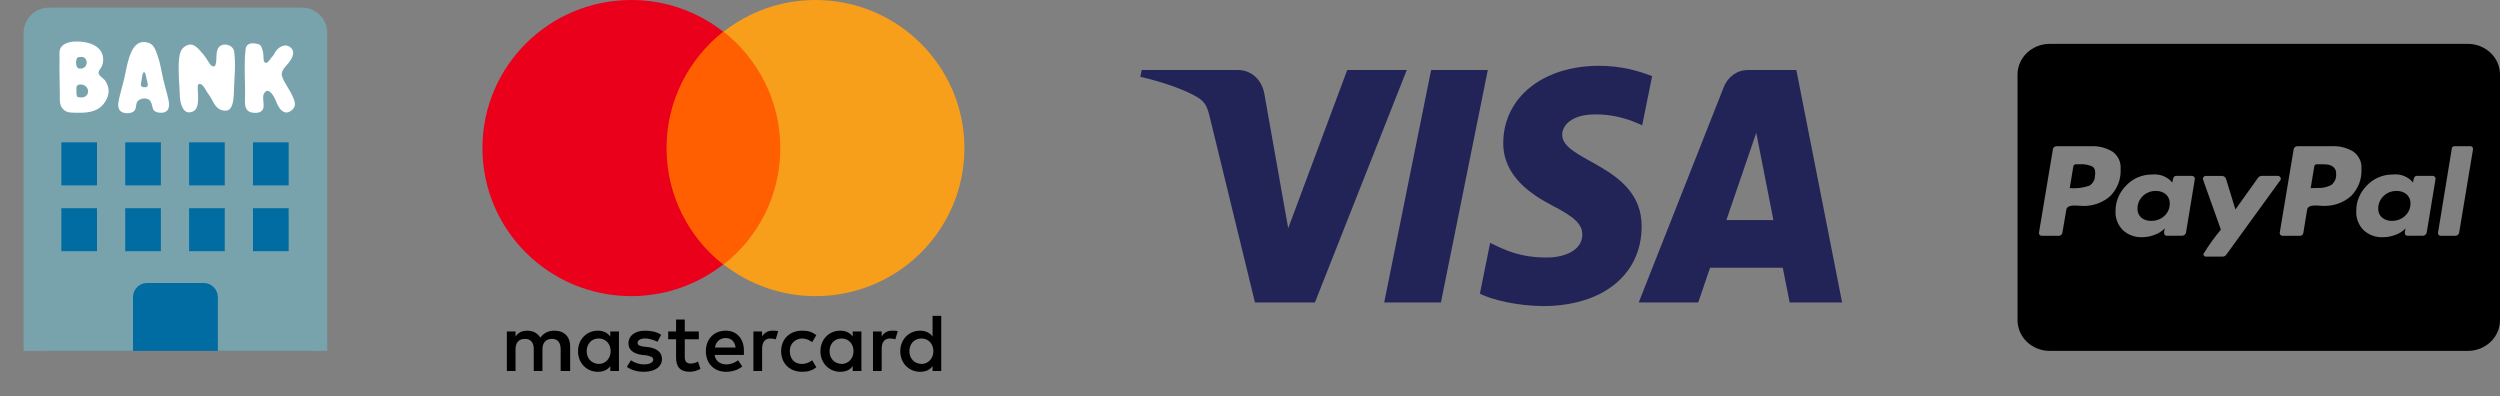 <svg width="82" height="13" viewBox="0 0 82 13" fill="none" xmlns="http://www.w3.org/2000/svg">
<rect x="0" y="0" width="82" height="13" fill="#808080" stroke="none"/>
<g clip-path="url(#clip0_253_1782)">
<path d="M18.701 12.168V11.358C18.701 11.048 18.511 10.846 18.185 10.846C18.022 10.846 17.846 10.9 17.724 11.075C17.629 10.927 17.493 10.846 17.29 10.846C17.154 10.846 17.018 10.886 16.91 11.034V10.873H16.625V12.168H16.91V11.453C16.91 11.223 17.032 11.115 17.222 11.115C17.412 11.115 17.507 11.237 17.507 11.453V12.168H17.792V11.453C17.792 11.223 17.927 11.115 18.104 11.115C18.294 11.115 18.389 11.237 18.389 11.453V12.168H18.701ZM22.921 10.873H22.46V10.481H22.175V10.873H21.917V11.129H22.175V11.722C22.175 12.019 22.297 12.194 22.622 12.194C22.745 12.194 22.88 12.154 22.975 12.1L22.894 11.857C22.812 11.911 22.717 11.925 22.65 11.925C22.514 11.925 22.46 11.844 22.46 11.709V11.129H22.921V10.873ZM25.336 10.846C25.174 10.846 25.065 10.927 24.997 11.034V10.873H24.712V12.168H24.997V11.439C24.997 11.223 25.092 11.102 25.268 11.102C25.323 11.102 25.391 11.116 25.445 11.129L25.526 10.859C25.472 10.846 25.391 10.846 25.336 10.846M21.686 10.981C21.55 10.886 21.36 10.846 21.157 10.846C20.831 10.846 20.614 11.008 20.614 11.264C20.614 11.48 20.777 11.601 21.062 11.642L21.198 11.655C21.347 11.682 21.428 11.723 21.428 11.79C21.428 11.884 21.32 11.952 21.13 11.952C20.94 11.952 20.791 11.884 20.695 11.817L20.56 12.033C20.709 12.141 20.913 12.195 21.116 12.195C21.496 12.195 21.713 12.019 21.713 11.777C21.713 11.547 21.537 11.426 21.265 11.385L21.13 11.372C21.008 11.358 20.913 11.331 20.913 11.25C20.913 11.156 21.008 11.102 21.157 11.102C21.32 11.102 21.483 11.169 21.564 11.21L21.686 10.981ZM29.258 10.846C29.095 10.846 28.987 10.927 28.919 11.034V10.873H28.634V12.168H28.919V11.439C28.919 11.223 29.014 11.102 29.19 11.102C29.245 11.102 29.312 11.116 29.367 11.129L29.448 10.859C29.394 10.846 29.312 10.846 29.258 10.846ZM25.621 11.52C25.621 11.911 25.893 12.195 26.314 12.195C26.503 12.195 26.639 12.154 26.775 12.046L26.639 11.817C26.531 11.898 26.422 11.938 26.3 11.938C26.069 11.938 25.906 11.777 25.906 11.52C25.906 11.277 26.069 11.116 26.3 11.102C26.422 11.102 26.531 11.142 26.639 11.223L26.775 10.994C26.639 10.886 26.503 10.846 26.314 10.846C25.893 10.846 25.621 11.129 25.621 11.52ZM28.254 11.52V10.873H27.969V11.034C27.874 10.913 27.738 10.846 27.562 10.846C27.195 10.846 26.91 11.129 26.91 11.52C26.91 11.911 27.195 12.195 27.562 12.195C27.752 12.195 27.888 12.127 27.969 12.006V12.168H28.254V11.52ZM27.209 11.52C27.209 11.291 27.358 11.102 27.603 11.102C27.833 11.102 27.996 11.277 27.996 11.52C27.996 11.749 27.833 11.938 27.603 11.938C27.358 11.925 27.209 11.749 27.209 11.52ZM23.803 10.846C23.423 10.846 23.152 11.116 23.152 11.52C23.152 11.925 23.423 12.195 23.817 12.195C24.006 12.195 24.197 12.141 24.346 12.019L24.21 11.817C24.102 11.898 23.966 11.952 23.83 11.952C23.654 11.952 23.477 11.871 23.437 11.642H24.4V11.534C24.414 11.116 24.169 10.846 23.803 10.846ZM23.803 11.088C23.979 11.088 24.102 11.196 24.129 11.399H23.45C23.477 11.223 23.599 11.088 23.803 11.088ZM30.873 11.52V10.36H30.588V11.034C30.493 10.913 30.357 10.846 30.181 10.846C29.814 10.846 29.529 11.129 29.529 11.52C29.529 11.911 29.814 12.195 30.181 12.195C30.371 12.195 30.506 12.127 30.588 12.006V12.168H30.873V11.52ZM29.828 11.52C29.828 11.291 29.977 11.102 30.221 11.102C30.452 11.102 30.615 11.277 30.615 11.52C30.615 11.749 30.452 11.938 30.221 11.938C29.977 11.925 29.828 11.749 29.828 11.52ZM20.302 11.52V10.873H20.017V11.034C19.922 10.913 19.786 10.846 19.61 10.846C19.243 10.846 18.959 11.129 18.959 11.52C18.959 11.911 19.243 12.195 19.61 12.195C19.8 12.195 19.936 12.127 20.017 12.006V12.168H20.302V11.52ZM19.243 11.52C19.243 11.291 19.393 11.102 19.637 11.102C19.868 11.102 20.03 11.277 20.03 11.52C20.03 11.749 19.868 11.938 19.637 11.938C19.393 11.925 19.243 11.749 19.243 11.52Z" fill="black"/>
<path d="M21.591 1.039H25.865V8.674H21.591V1.039Z" fill="#FF5F00"/>
<path d="M21.862 4.856C21.862 3.305 22.595 1.929 23.721 1.039C22.894 0.391 21.849 0 20.709 0C18.009 0 15.824 2.172 15.824 4.856C15.824 7.541 18.009 9.713 20.709 9.713C21.849 9.713 22.894 9.321 23.721 8.674C22.595 7.797 21.862 6.408 21.862 4.856Z" fill="#EB001B"/>
<path d="M31.633 4.856C31.633 7.541 29.448 9.713 26.747 9.713C25.608 9.713 24.563 9.321 23.735 8.674C24.875 7.784 25.594 6.408 25.594 4.856C25.594 3.305 24.861 1.929 23.735 1.039C24.563 0.391 25.608 0 26.747 0C29.448 0 31.633 2.185 31.633 4.856Z" fill="#F79E1B"/>
</g>
<g clip-path="url(#clip1_253_1782)">
<path d="M49.307 4.677C49.294 5.775 50.23 6.388 50.935 6.752C51.66 7.126 51.903 7.365 51.9 7.7C51.895 8.211 51.322 8.437 50.787 8.446C49.852 8.461 49.309 8.178 48.877 7.964L48.54 9.634C48.974 9.846 49.776 10.031 50.608 10.039C52.562 10.039 53.84 9.016 53.846 7.431C53.854 5.42 51.222 5.308 51.24 4.409C51.246 4.137 51.492 3.846 52.029 3.772C52.295 3.734 53.03 3.706 53.863 4.112L54.19 2.497C53.742 2.324 53.166 2.158 52.45 2.158C50.611 2.158 49.318 3.194 49.307 4.677ZM57.331 2.297C56.975 2.297 56.674 2.518 56.54 2.856L53.75 9.92H55.702L56.09 8.782H58.475L58.701 9.92H60.421L58.92 2.297H57.331ZM57.605 4.356L58.168 7.219H56.625L57.605 4.356ZM46.941 2.297L45.402 9.92H47.262L48.8 2.297L46.941 2.297ZM44.189 2.297L42.253 7.486L41.47 3.074C41.378 2.582 41.015 2.297 40.612 2.297H37.448L37.403 2.519C38.053 2.668 38.791 2.909 39.238 3.167C39.512 3.325 39.59 3.462 39.68 3.837L41.163 9.92H43.129L46.142 2.297L44.189 2.297Z" fill="url(#paint0_linear_253_1782)"/>
</g>
<g clip-path="url(#clip2_253_1782)">
<path d="M80.945 11.509H67.23C66.951 11.509 66.682 11.403 66.484 11.214C66.286 11.025 66.175 10.769 66.175 10.502V2.446C66.175 2.179 66.286 1.922 66.484 1.734C66.682 1.545 66.951 1.439 67.23 1.439H80.945C81.225 1.439 81.493 1.545 81.691 1.734C81.889 1.922 82 2.179 82 2.446V10.502C82 10.769 81.889 11.025 81.691 11.214C81.493 11.403 81.225 11.509 80.945 11.509ZM72.343 5.771C72.331 5.771 72.32 5.774 72.309 5.779C72.298 5.784 72.288 5.791 72.281 5.8C72.264 5.817 72.254 5.84 72.253 5.863C72.253 5.872 72.296 5.998 72.389 6.255L72.588 6.811L72.681 7.07C72.785 7.361 72.839 7.516 72.844 7.534C72.639 7.776 72.454 8.033 72.291 8.302L72.274 8.331L72.273 8.341C72.273 8.383 72.309 8.418 72.353 8.418L72.365 8.417H72.365H72.9C72.925 8.417 72.949 8.411 72.971 8.399C72.993 8.387 73.011 8.37 73.024 8.35L73.025 8.35L74.797 5.908C74.806 5.896 74.811 5.882 74.812 5.867L74.811 5.861V5.862C74.811 5.838 74.801 5.816 74.784 5.799C74.776 5.79 74.767 5.782 74.756 5.777C74.745 5.772 74.734 5.769 74.722 5.769H74.186C74.161 5.769 74.136 5.776 74.114 5.787C74.092 5.799 74.074 5.816 74.061 5.836L74.06 5.836L73.322 6.871L73.016 5.876C73.008 5.846 72.99 5.819 72.965 5.799C72.939 5.78 72.907 5.769 72.874 5.769L72.863 5.77H72.863L72.343 5.771ZM78.488 5.724H78.476C78.143 5.724 77.844 5.862 77.637 6.081L77.636 6.082C77.41 6.305 77.284 6.604 77.285 6.914V6.925V6.925C77.284 6.937 77.284 6.952 77.284 6.966C77.284 7.191 77.376 7.396 77.525 7.549L77.525 7.548C77.61 7.627 77.711 7.689 77.822 7.729C77.933 7.769 78.051 7.787 78.17 7.781H78.168C78.316 7.779 78.457 7.75 78.585 7.698L78.578 7.701C78.707 7.654 78.817 7.581 78.904 7.489L78.905 7.488C78.9 7.512 78.896 7.532 78.89 7.552L78.891 7.547C78.883 7.573 78.878 7.6 78.877 7.626V7.627C78.877 7.698 78.907 7.733 78.967 7.733H79.447C79.466 7.735 79.484 7.733 79.502 7.728C79.52 7.722 79.537 7.713 79.551 7.701C79.565 7.69 79.577 7.675 79.585 7.659C79.594 7.643 79.599 7.626 79.6 7.608V7.607L79.885 5.876C79.887 5.863 79.887 5.849 79.883 5.836C79.88 5.824 79.873 5.812 79.864 5.802C79.856 5.791 79.846 5.783 79.834 5.777C79.822 5.771 79.808 5.768 79.795 5.768H79.266C79.202 5.768 79.161 5.841 79.148 5.987C79.07 5.892 78.968 5.818 78.852 5.772C78.736 5.726 78.609 5.709 78.484 5.724L78.488 5.724V5.724ZM70.592 5.724H70.579C70.247 5.724 69.947 5.862 69.742 6.081L69.741 6.082C69.515 6.305 69.389 6.604 69.389 6.914V6.925V6.925C69.383 7.039 69.401 7.153 69.443 7.26C69.484 7.367 69.548 7.465 69.63 7.548L69.629 7.548C69.785 7.692 69.998 7.781 70.233 7.781L70.275 7.78H70.273C70.418 7.778 70.557 7.749 70.683 7.698L70.676 7.7C70.808 7.652 70.919 7.58 71.009 7.488L71.01 7.488C70.993 7.529 70.983 7.577 70.982 7.626V7.627C70.982 7.698 71.013 7.733 71.073 7.733H71.552C71.57 7.735 71.589 7.733 71.607 7.728C71.625 7.722 71.642 7.713 71.656 7.701C71.67 7.69 71.682 7.675 71.69 7.659C71.699 7.643 71.704 7.626 71.705 7.608V7.607L71.99 5.876C71.992 5.863 71.992 5.85 71.988 5.837C71.984 5.824 71.978 5.812 71.969 5.802C71.961 5.792 71.951 5.784 71.939 5.778C71.927 5.772 71.913 5.769 71.9 5.769H71.371C71.306 5.769 71.266 5.842 71.253 5.988C71.175 5.894 71.073 5.82 70.957 5.774C70.841 5.728 70.714 5.711 70.589 5.724L70.593 5.724L70.592 5.724ZM80.511 4.795L80.504 4.795C80.483 4.795 80.462 4.802 80.447 4.816C80.431 4.829 80.422 4.848 80.42 4.868L79.968 7.628C79.965 7.642 79.965 7.656 79.968 7.669C79.972 7.682 79.979 7.695 79.989 7.704C79.997 7.714 80.008 7.721 80.019 7.726C80.031 7.732 80.044 7.734 80.057 7.734H80.518L80.532 7.735C80.567 7.735 80.601 7.722 80.626 7.698C80.65 7.675 80.664 7.643 80.664 7.609V7.608L81.115 4.896L81.115 4.886C81.115 4.862 81.107 4.839 81.092 4.82V4.821C81.084 4.813 81.075 4.806 81.064 4.802C81.054 4.797 81.042 4.795 81.031 4.795L81.024 4.795H80.511ZM75.381 4.795C75.362 4.793 75.343 4.794 75.325 4.8C75.306 4.805 75.289 4.814 75.275 4.825C75.261 4.837 75.249 4.852 75.241 4.868C75.233 4.885 75.228 4.903 75.228 4.921L74.776 7.628C74.774 7.641 74.775 7.654 74.778 7.667C74.782 7.679 74.788 7.691 74.797 7.701C74.805 7.712 74.815 7.72 74.827 7.726C74.839 7.732 74.852 7.735 74.866 7.735H75.439C75.465 7.735 75.49 7.726 75.51 7.71C75.53 7.695 75.543 7.673 75.548 7.649V7.648L75.674 6.879C75.677 6.845 75.695 6.814 75.722 6.793C75.752 6.77 75.789 6.755 75.827 6.749H75.828C75.864 6.743 75.905 6.74 75.947 6.739C75.984 6.739 76.028 6.741 76.079 6.746C76.135 6.752 76.191 6.755 76.247 6.754C76.569 6.755 76.879 6.639 77.115 6.43L77.115 6.431C77.232 6.312 77.323 6.171 77.382 6.017C77.44 5.863 77.465 5.699 77.455 5.535V5.538C77.464 5.43 77.445 5.322 77.398 5.223C77.352 5.123 77.28 5.037 77.189 4.972L77.187 4.971C76.977 4.844 76.732 4.783 76.484 4.795H76.486L75.381 4.795ZM67.476 4.795C67.458 4.793 67.439 4.795 67.422 4.801C67.404 4.806 67.388 4.815 67.374 4.827C67.361 4.839 67.35 4.853 67.342 4.869C67.334 4.885 67.331 4.903 67.331 4.92V4.921L66.879 7.628C66.876 7.641 66.877 7.655 66.88 7.667C66.884 7.68 66.89 7.691 66.899 7.701C66.907 7.712 66.917 7.72 66.929 7.726C66.941 7.732 66.954 7.735 66.968 7.735H67.497C67.516 7.737 67.535 7.736 67.553 7.731C67.572 7.726 67.588 7.717 67.603 7.705C67.617 7.693 67.629 7.678 67.637 7.662C67.645 7.646 67.65 7.628 67.65 7.61L67.775 6.88C67.779 6.846 67.796 6.815 67.824 6.794C67.854 6.771 67.89 6.756 67.928 6.751H67.93C67.969 6.744 68.008 6.741 68.047 6.741H68.048C68.085 6.741 68.129 6.743 68.18 6.747C68.235 6.753 68.291 6.756 68.347 6.756C68.683 6.756 68.988 6.633 69.216 6.431L69.215 6.432C69.333 6.313 69.424 6.172 69.483 6.018C69.541 5.864 69.566 5.7 69.556 5.536V5.54C69.565 5.432 69.546 5.323 69.499 5.224C69.453 5.125 69.381 5.039 69.29 4.973L69.288 4.972C69.079 4.846 68.835 4.784 68.588 4.796H68.59L67.476 4.795ZM78.459 7.244L78.438 7.244C78.325 7.244 78.217 7.206 78.131 7.137L78.132 7.138C78.092 7.103 78.06 7.06 78.039 7.013C78.017 6.966 78.006 6.915 78.006 6.864L78.006 6.845V6.833C78.006 6.676 78.073 6.534 78.18 6.431C78.286 6.327 78.434 6.263 78.598 6.263H78.612H78.611L78.626 6.263C78.745 6.263 78.852 6.304 78.935 6.373L78.934 6.372C78.975 6.408 79.008 6.452 79.03 6.501C79.052 6.549 79.064 6.602 79.064 6.655L79.063 6.675V6.674V6.684C79.063 6.839 78.996 6.979 78.887 7.079C78.832 7.131 78.767 7.172 78.696 7.2C78.624 7.229 78.548 7.243 78.47 7.243H78.459L78.459 7.244ZM70.556 7.244L70.534 7.244C70.418 7.244 70.313 7.204 70.232 7.137L70.232 7.138C70.194 7.102 70.163 7.06 70.142 7.013C70.121 6.966 70.11 6.915 70.11 6.864L70.11 6.845V6.833C70.11 6.676 70.177 6.534 70.284 6.431C70.39 6.327 70.538 6.263 70.701 6.263H70.716H70.716L70.731 6.263C70.849 6.263 70.957 6.304 71.039 6.373L71.039 6.372C71.079 6.408 71.112 6.452 71.134 6.501C71.156 6.549 71.168 6.602 71.168 6.655L71.167 6.675V6.674V6.689C71.167 6.844 71.1 6.983 70.991 7.083C70.879 7.186 70.728 7.244 70.572 7.244H70.556ZM75.79 6.17L75.908 5.46C75.909 5.45 75.912 5.439 75.917 5.43C75.922 5.421 75.929 5.413 75.937 5.406C75.946 5.399 75.956 5.394 75.966 5.391C75.977 5.388 75.987 5.386 75.999 5.387H76.123L76.15 5.387C76.226 5.387 76.301 5.392 76.375 5.402L76.366 5.401C76.434 5.413 76.494 5.442 76.54 5.484C76.567 5.508 76.588 5.537 76.603 5.569C76.617 5.601 76.624 5.635 76.624 5.67L76.624 5.686V5.685C76.633 5.755 76.624 5.827 76.598 5.893C76.571 5.959 76.528 6.017 76.472 6.063L76.471 6.064C76.331 6.14 76.171 6.175 76.01 6.165H76.013L75.79 6.171L75.79 6.17ZM67.887 6.17L68.005 5.46C68.006 5.45 68.009 5.439 68.014 5.43C68.019 5.421 68.026 5.412 68.034 5.406C68.043 5.399 68.052 5.394 68.063 5.391C68.073 5.388 68.084 5.386 68.095 5.387H68.227C68.368 5.378 68.508 5.405 68.634 5.465L68.63 5.463C68.713 5.514 68.741 5.622 68.713 5.785C68.711 5.846 68.694 5.905 68.663 5.958C68.631 6.011 68.587 6.056 68.534 6.089L68.533 6.09C68.324 6.163 68.101 6.19 67.88 6.169L67.887 6.17Z" fill="black"/>
</g>
<g clip-path="url(#clip3_253_1782)">
<path d="M1.547 0.907H10.173V4.119H1.547V0.907Z" fill="white"/>
<path d="M1.547 4.209H10.173V11.509H1.547V4.209Z" fill="#006CA2"/>
<path d="M2.661 2.772C2.578 2.772 2.507 2.777 2.507 2.894C2.507 2.952 2.504 3.009 2.508 3.066C2.509 3.098 2.513 3.133 2.528 3.16C2.545 3.187 2.563 3.187 2.59 3.191C2.624 3.196 2.652 3.197 2.688 3.197C2.768 3.197 2.849 3.146 2.878 3.065C2.893 3.022 2.893 2.972 2.872 2.915C2.834 2.823 2.741 2.772 2.661 2.772ZM4.818 2.628L4.815 2.616C4.799 2.55 4.783 2.483 4.768 2.417C4.756 2.394 4.748 2.362 4.719 2.37C4.698 2.376 4.69 2.402 4.685 2.416L4.678 2.423C4.664 2.515 4.648 2.607 4.631 2.698L4.629 2.708L4.623 2.731C4.621 2.758 4.617 2.787 4.626 2.813L4.648 2.84L4.683 2.852L4.707 2.861H4.791C4.892 2.831 4.83 2.707 4.82 2.636L4.818 2.628ZM2.591 2.247C2.671 2.263 2.776 2.235 2.822 2.144C2.857 2.076 2.85 1.996 2.81 1.936L2.795 1.916C2.763 1.879 2.716 1.869 2.674 1.868C2.632 1.865 2.583 1.868 2.544 1.888L2.524 1.911C2.513 1.931 2.504 1.959 2.5 1.989C2.488 2.06 2.497 2.145 2.525 2.197C2.54 2.225 2.563 2.242 2.591 2.247Z" fill="#78A3AD"/>
<path d="M9.905 0.25H1.604C1.147 0.25 0.773 0.624 0.773 1.081V11.509H4.363V9.745C4.363 9.49 4.57 9.282 4.825 9.282H6.682C6.936 9.282 7.145 9.49 7.145 9.745V11.509H10.734V1.081C10.736 0.624 10.362 0.25 9.905 0.25ZM3.182 8.24H2.012V6.828H3.182V8.24ZM3.182 6.08H2.012V4.668H3.182V6.08ZM3.518 3.206C3.444 3.383 3.312 3.534 3.143 3.607C2.943 3.694 2.727 3.704 2.515 3.698C2.395 3.695 2.231 3.704 2.128 3.631C1.929 3.488 1.965 3.288 1.962 3.069C1.959 2.873 1.959 2.677 1.953 2.482C1.948 2.301 1.95 2.125 1.954 1.948C1.957 1.817 1.922 1.645 2.012 1.537C2.162 1.355 2.448 1.351 2.659 1.367C3.003 1.394 3.427 1.564 3.381 2.021C3.373 2.089 3.352 2.16 3.318 2.215C3.282 2.275 3.207 2.346 3.242 2.428C3.283 2.52 3.405 2.571 3.461 2.661C3.528 2.77 3.56 2.877 3.562 2.978C3.563 3.057 3.548 3.135 3.518 3.206ZM5.277 8.24H4.107V6.828H5.277V8.24ZM5.277 6.08H4.107V4.668H5.277V6.08ZM5.37 3.689C5.27 3.714 5.072 3.694 5.026 3.586C4.962 3.435 4.992 3.259 4.777 3.231C4.677 3.218 4.531 3.262 4.489 3.362C4.445 3.466 4.48 3.595 4.368 3.666C4.293 3.714 4.187 3.721 4.099 3.707C3.903 3.676 3.857 3.531 3.885 3.351C3.9 3.264 3.919 3.177 3.941 3.09C3.984 2.915 4.038 2.741 4.078 2.566C4.119 2.383 4.15 2.197 4.2 2.015C4.288 1.69 4.449 1.262 4.877 1.406C5.06 1.467 5.112 1.671 5.171 1.832C5.257 2.066 5.292 2.323 5.346 2.566C5.385 2.741 5.438 2.915 5.482 3.09C5.507 3.195 5.557 3.351 5.542 3.48C5.532 3.579 5.486 3.659 5.37 3.689ZM7.372 8.24H6.202V6.828H7.372V8.24ZM7.372 6.08H6.202V4.668H7.372V6.08ZM7.671 3.037C7.669 3.107 7.665 3.188 7.654 3.27C7.636 3.397 7.588 3.612 7.431 3.627C7.379 3.632 7.324 3.628 7.279 3.615C7.028 3.541 6.985 3.27 6.835 3.085C6.797 3.037 6.77 2.987 6.74 2.936C6.706 2.877 6.638 2.762 6.56 2.752C6.465 2.74 6.487 2.873 6.487 2.938C6.49 3.136 6.556 3.558 6.327 3.658C5.988 3.806 5.904 3.346 5.898 3.135C5.891 2.873 5.862 2.61 5.862 2.348C5.862 2.143 5.839 1.707 6.019 1.559C6.31 1.319 6.485 1.571 6.67 1.786C6.754 1.885 6.809 1.986 6.88 2.095C6.923 2.16 7.034 2.23 7.068 2.126C7.126 1.955 7.066 1.741 7.155 1.582C7.266 1.389 7.582 1.44 7.664 1.634C7.68 1.669 7.684 1.728 7.689 1.769C7.737 2.187 7.678 2.616 7.671 3.037ZM9.468 8.24H8.297V6.828H9.468V8.24ZM9.468 6.08H8.297V4.668H9.468V6.08ZM9.656 3.504C9.605 3.615 9.458 3.726 9.333 3.679C9.191 3.626 9.12 3.481 9.066 3.349C9.015 3.222 8.954 3.085 8.837 3.001C8.777 2.958 8.728 2.982 8.688 3.026C8.527 3.202 8.787 3.561 8.519 3.679C8.456 3.706 8.366 3.704 8.298 3.696C7.972 3.662 8.04 3.333 8.038 3.092C8.037 2.885 8.037 2.68 8.029 2.478C8.023 2.293 8.027 2.115 8.031 1.938C8.032 1.862 8.037 1.799 8.046 1.725C8.057 1.63 8.049 1.521 8.142 1.459C8.228 1.402 8.349 1.416 8.444 1.441C8.568 1.475 8.568 1.522 8.609 1.64C8.64 1.729 8.644 1.832 8.645 1.927C8.647 1.983 8.657 2.06 8.726 2.061C8.797 2.061 8.857 1.94 8.898 1.894C8.937 1.848 8.981 1.806 9.004 1.752C9.086 1.566 9.35 1.389 9.538 1.564C9.701 1.714 9.576 1.923 9.466 2.063C9.366 2.19 9.191 2.331 9.255 2.513C9.332 2.736 9.497 2.929 9.591 3.146C9.621 3.213 9.664 3.304 9.673 3.39C9.675 3.429 9.672 3.469 9.656 3.504Z" fill="#78A3AD"/>
</g>
<defs>
<linearGradient id="paint0_linear_253_1782" x1="1095.62" y1="25.847" x2="1119.8" y2="-783.43" gradientUnits="userSpaceOnUse">
<stop stop-color="#222357"/>
<stop offset="1" stop-color="#254AA5"/>
</linearGradient>
<clipPath id="clip0_253_1782">
<rect width="15.825" height="12.228" fill="white" transform="translate(15.824 0)"/>
</clipPath>
<clipPath id="clip1_253_1782">
<rect width="23.018" height="7.912" fill="white" transform="translate(37.403 2.158)"/>
</clipPath>
<clipPath id="clip2_253_1782">
<rect width="15.825" height="10.07" fill="white" transform="translate(66.175 1.439)"/>
</clipPath>
<clipPath id="clip3_253_1782">
<rect width="11.509" height="11.509" fill="white"/>
</clipPath>
</defs>
</svg>
